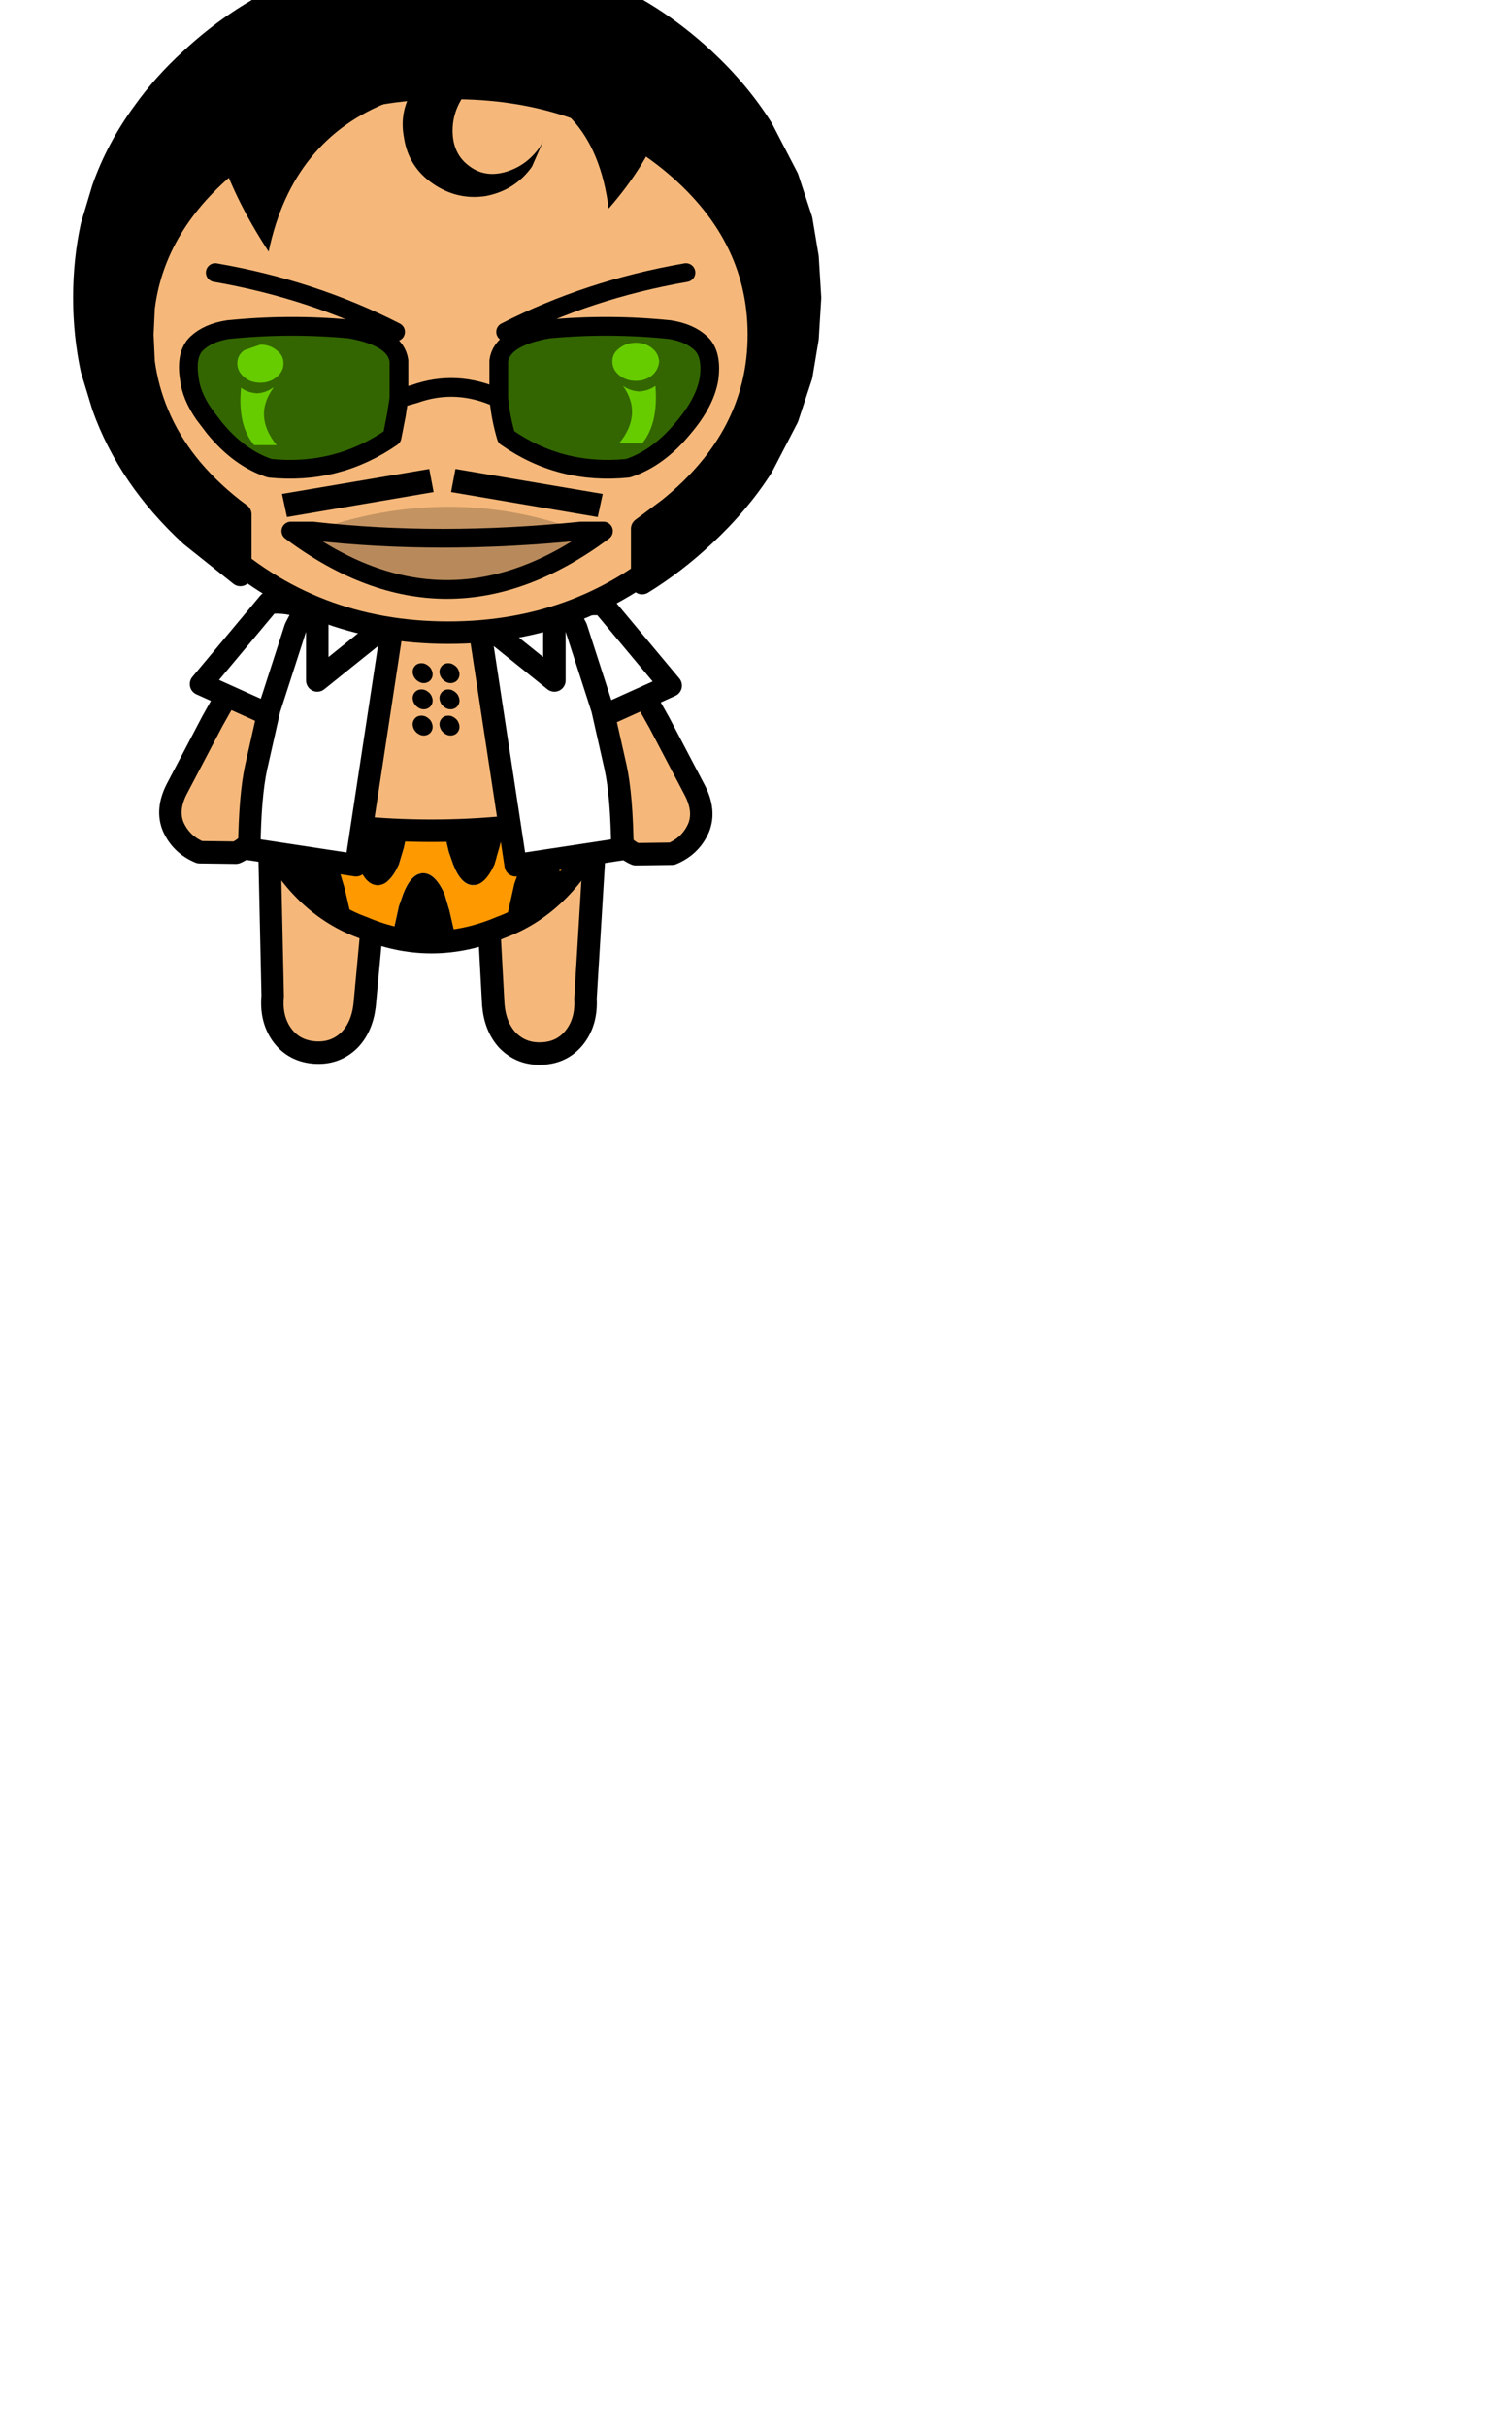<?xml version="1.0" encoding="UTF-8" standalone="no"?>
<svg xmlns:xlink="http://www.w3.org/1999/xlink"  height="145.35px" width="90.65px" xmlns="http://www.w3.org/2000/svg">
  <g transform="matrix(0.6, 0.0, 0.0, 0.6, -1.35, -4.85)">
    <use height="22.75" id="mc1600" transform="matrix(1.244, 0.081, -0.081, 1.244, 28.432, 85.553)" width="10.65" xlink:href="#sprite0"/>
      <use height="22.75" id="mc1500" transform="matrix(-1.246, 0.033, 0.033, 1.246, 62.667, 85.884)" width="10.65" xlink:href="#sprite0"/>
      <use height="22.5" id="mc1400" transform="matrix(1.241, 0.102, -0.102, 1.241, 20.041, 66.28)" width="13.5" xlink:href="#sprite2"/>
      <use height="22.5" id="mc1300" transform="matrix(-1.241, 0.102, 0.102, 1.241, 71.559, 66.43)" width="13.5" xlink:href="#sprite2"/>
      <use height="32.3" id="mc1200" transform="matrix(1.247, 0.0, 0.0, 1.247, 28.017, 62.988)" width="27.85" xlink:href="#sprite5"/>
      <use height="22.8" id="mc1100" transform="matrix(1.247, 0.0, 0.0, 1.247, 26.036, 67.185)" width="31.7" xlink:href="#sprite9"/>
      <use height="50.9" id="mc1000" transform="matrix(1.247, 0.0, 0.0, 1.247, 12.934, 8.915)" width="54.7" xlink:href="#sprite12"/>
      <use height="3.85" id="mc900" transform="matrix(1.247, 0.0, 0.0, 1.247, 30.427, 54.919)" width="25.7" xlink:href="#sprite14"/>
      <use height="2.5" id="mc800" transform="matrix(1.247, 0.0, 0.0, 1.247, 33.495, 58.691)" width="21.5" xlink:href="#sprite15"/>
      <use height="6.15" id="mc700" transform="matrix(1.247, 0.0, 0.0, 1.247, 30.378, 60.184)" width="26.55" xlink:href="#sprite16"/>
      <use height="6.25" id="mc600" transform="matrix(-1.247, 0.0, 0.0, 1.247, 71.726, 34.372)" width="15.95" xlink:href="#sprite18"/>
      <use height="6.25" id="mc500" transform="matrix(1.247, 0.0, 0.0, 1.247, 22.824, 34.372)" width="15.95" xlink:href="#sprite18"/>
      <use height="51.65" id="mc400" transform="matrix(1.247, 0.0, 0.0, 1.247, 9.554, 3.029)" width="59.95" xlink:href="#sprite19"/>
      <use height="17.45" id="mc300" transform="matrix(1.247, 0.0, 0.0, 1.247, 23.044, 11.452)" width="37.25" xlink:href="#sprite21"/>
      <use height="12.95" id="mc200" transform="matrix(1.247, 0.0, 0.0, 1.247, 20.104, 39.757)" width="43.3" xlink:href="#sprite22"/>
      <use height="0.0" id="hat" transform="matrix(1.247, 0.0, 0.0, 1.247, 4.0, -30.65)" width="0.0" xlink:href="#sprite25"/>
  </g>
  <defs>
    <g id="shape0" transform="matrix(1.0, 0.0, 0.0, 1.0, -0.1, -0.2)">
      <path d="M77.5 13.45 Q90.75 26.75 90.75 45.55 90.75 64.35 77.5 77.6 64.2 90.85 45.4 90.85 26.6 90.85 13.35 77.6 0.1 64.35 0.1 45.55 0.1 26.75 13.35 13.45 26.6 0.2 45.4 0.2 64.2 0.2 77.5 13.45" fill="#ff0000" fill-rule="evenodd" stroke="none"/>
    </g>
    <g id="sprite0" transform="matrix(1.0, 0.0, 0.0, 1.0, 5.45, 11.3)">
      <use height="21.0" id="mc100" transform="matrix(-1.0, 0.0, 0.0, -1.0, 4.3, 10.55)" width="8.85" xlink:href="#sprite1"/>
      <use height="22.75" transform="matrix(1.0, 0.0, 0.0, 1.0, -5.45, -11.3)" width="10.65" xlink:href="#shape2"/>
    </g>
    <g id="sprite1" transform="matrix(1.0, 0.0, 0.0, 1.0, 4.4, 10.5)">
      <use height="21.0" transform="matrix(1.0, 0.0, 0.0, 1.0, -4.4, -10.5)" width="8.85" xlink:href="#shape1"/>
    </g>
    <g id="shape1" transform="matrix(1.0, 0.0, 0.0, 1.0, 4.4, 10.5)">
      <path d="M3.4 -6.2 L4.45 6.4 Q4.4 8.1 2.9 9.35 1.45 10.55 -0.3 10.5 -2.05 10.4 -3.25 9.2 -4.45 7.9 -4.4 6.2 L-4.0 -6.5 Q-3.95 -8.25 -2.95 -9.35 -1.9 -10.55 -0.2 -10.5 1.45 -10.45 2.5 -9.15 3.4 -8.0 3.4 -6.2" fill="#f5b87a" fill-rule="evenodd" stroke="none"/>
    </g>
    <g id="shape2" transform="matrix(1.0, 0.0, 0.0, 1.0, 5.45, 11.3)">
      <path d="M3.15 -9.1 Q4.35 -7.85 4.3 -6.1 L3.95 6.55 Q3.85 8.3 2.9 9.4 1.8 10.6 0.1 10.55 -1.55 10.5 -2.55 9.25 -3.5 8.05 -3.45 6.25 L-4.55 -6.35 Q-4.5 -8.05 -3.0 -9.25 -1.55 -10.5 0.25 -10.4 1.95 -10.35 3.15 -9.1 Z" fill="none" stroke="#000000" stroke-linecap="round" stroke-linejoin="round" stroke-width="1.8"/>
    </g>
    <g id="sprite2" transform="matrix(1.0, 0.0, 0.0, 1.0, 6.4, 12.1)">
      <use height="19.35" id="mc300" transform="matrix(0.943, 0.0, 0.0, 0.943, -5.448, -8.701)" width="10.55" xlink:href="#sprite3"/>
      <use height="20.0" transform="matrix(1.0, 0.0, 0.0, 1.0, -6.4, -9.6)" width="11.7" xlink:href="#shape4"/>
      <use height="11.15" id="mc100" transform="matrix(0.943, 0.0, 0.0, 0.943, -3.896, -11.229)" width="10.7" xlink:href="#sprite4"/>
      <use height="12.3" transform="matrix(1.0, 0.0, 0.0, 1.0, -4.8, -12.1)" width="11.9" xlink:href="#shape6"/>
    </g>
    <g id="sprite3" transform="matrix(1.0, 0.0, 0.0, 1.0, 5.3, 9.65)">
      <use height="19.35" transform="matrix(1.0, 0.0, 0.0, 1.0, -5.3, -9.65)" width="10.55" xlink:href="#shape3"/>
    </g>
    <g id="shape3" transform="matrix(1.0, 0.0, 0.0, 1.0, 5.3, 9.65)">
      <path d="M1.65 -9.15 Q2.7 -9.9 3.75 -9.55 4.8 -9.25 5.15 -8.0 5.55 -6.75 4.0 0.3 L2.4 6.65 Q1.9 8.55 0.55 9.25 L-2.55 9.45 Q-4.2 8.9 -4.95 7.4 -5.65 6.0 -4.9 4.25 L-2.4 -1.8 Q0.55 -8.35 1.65 -9.15" fill="#f5b87a" fill-rule="evenodd" stroke="none"/>
    </g>
    <g id="shape4" transform="matrix(1.0, 0.0, 0.0, 1.0, 6.4, 9.6)">
      <path d="M1.05 -8.2 Q0.05 -7.45 -2.75 -1.25 L-5.15 4.4 Q-5.85 6.1 -5.2 7.4 -4.45 8.8 -2.9 9.3 L0.0 9.1 Q1.25 8.45 1.75 6.7 L3.25 0.7 Q4.7 -5.95 4.35 -7.15 4.0 -8.3 3.0 -8.55 2.05 -8.95 1.05 -8.2 Z" fill="none" stroke="#000000" stroke-linecap="round" stroke-linejoin="round" stroke-width="1.8"/>
    </g>
    <g id="sprite4" transform="matrix(1.0, 0.0, 0.0, 1.0, 5.35, 5.65)">
      <use height="11.15" transform="matrix(1.0, 0.0, 0.0, 1.0, -5.35, -5.65)" width="10.7" xlink:href="#shape5"/>
    </g>
    <g id="shape5" transform="matrix(1.0, 0.0, 0.0, 1.0, 5.35, 5.65)">
      <path d="M5.35 -3.75 Q5.45 1.85 4.95 5.5 L-5.35 1.85 -0.15 -5.55 Q3.0 -6.1 5.35 -3.75" fill="#ffffff" fill-rule="evenodd" stroke="none"/>
    </g>
    <g id="shape6" transform="matrix(1.0, 0.0, 0.0, 1.0, 4.8, 12.1)">
      <path d="M1.0 -11.1 L-3.9 -4.15 5.8 -0.7 Q6.25 -4.2 6.2 -9.45 4.05 -11.6 1.0 -11.1 Z" fill="none" stroke="#000000" stroke-linecap="round" stroke-linejoin="round" stroke-width="1.8"/>
    </g>
    <g id="sprite5" transform="matrix(1.0, 0.0, 0.0, 1.0, 13.9, 16.65)">
      <use height="21.6" id="mc200" transform="matrix(1.0, 0.0, 0.0, 1.0, -12.5, -15.75)" width="25.0" xlink:href="#sprite6"/>
      <use height="10.2" id="mc100" transform="matrix(1.0, 0.0, 0.0, 1.0, -13.0, 4.6)" width="26.05" xlink:href="#sprite7"/>
      <use height="32.3" transform="matrix(1.0, 0.0, 0.0, 1.0, -13.9, -16.65)" width="27.85" xlink:href="#shape10"/>
      <use height="7.8" transform="matrix(0.281, 0.0, 0.0, 0.205, -1.497, -7.57)" width="5.7" xlink:href="#shape11"/>
      <use height="7.8" transform="matrix(0.281, 0.0, 0.0, 0.205, -1.497, -5.47)" width="5.7" xlink:href="#shape11"/>
      <use height="7.8" transform="matrix(0.281, 0.0, 0.0, 0.205, -1.497, -3.37)" width="5.7" xlink:href="#shape11"/>
      <use height="7.8" transform="matrix(0.281, 0.0, 0.0, 0.205, 0.653, -7.57)" width="5.7" xlink:href="#shape11"/>
      <use height="7.8" transform="matrix(0.281, 0.0, 0.0, 0.205, 0.653, -5.47)" width="5.7" xlink:href="#shape11"/>
      <use height="7.8" transform="matrix(0.281, 0.0, 0.0, 0.205, 0.653, -3.37)" width="5.7" xlink:href="#shape11"/>
      <use height="7.8" transform="matrix(0.439, 0.0, 0.0, 0.321, 4.695, -7.807)" width="5.7" xlink:href="#shape11"/>
      <use height="7.8" transform="matrix(0.439, 0.0, 0.0, 0.321, -7.205, -7.807)" width="5.7" xlink:href="#shape11"/>
    </g>
    <g id="sprite6" transform="matrix(1.0, 0.0, 0.0, 1.0, 12.5, 10.8)">
      <use height="21.6" transform="matrix(1.0, 0.0, 0.0, 1.0, -12.5, -10.8)" width="25.0" xlink:href="#shape7"/>
    </g>
    <g id="shape7" transform="matrix(1.0, 0.0, 0.0, 1.0, 12.5, 10.8)">
      <path d="M7.25 -10.8 Q11.65 -1.55 12.5 9.55 0.0 12.05 -12.5 9.55 -11.9 -1.05 -7.45 -10.8 L7.25 -10.8" fill="#f5b87a" fill-rule="evenodd" stroke="none"/>
    </g>
    <g id="sprite7" transform="matrix(1.0, 0.0, 0.0, 1.0, 13.0, 5.05)">
      <use height="10.05" id="mc100" transform="matrix(1.0, 0.0, 0.0, 1.0, -13.0, -5.05)" width="26.05" xlink:href="#sprite8"/>
      <use height="9.3" transform="matrix(1.0, 0.0, 0.0, 1.0, -10.9, -4.15)" width="21.5" xlink:href="#shape9"/>
    </g>
    <g id="sprite8" transform="matrix(1.0, 0.0, 0.0, 1.0, 13.0, 5.05)">
      <use height="10.05" transform="matrix(1.0, 0.0, 0.0, 1.0, -13.0, -5.05)" width="26.05" xlink:href="#shape8"/>
    </g>
    <g id="shape8" transform="matrix(1.0, 0.0, 0.0, 1.0, 13.0, 5.05)">
      <path d="M7.0 -0.55 L6.65 0.45 5.9 3.8 5.55 3.95 2.0 5.0 1.45 2.6 1.05 1.25 Q0.3 -0.4 -0.65 -0.4 -1.6 -0.4 -2.25 1.25 L-2.6 2.25 -3.15 4.75 -5.5 3.95 -6.3 3.6 -6.95 0.8 -7.35 -0.55 Q-8.1 -2.2 -9.05 -2.2 -10.0 -2.2 -10.65 -0.55 L-10.9 0.15 Q-12.05 -1.2 -13.0 -3.0 L-12.5 -5.05 -6.7 -4.15 -6.25 -2.1 -5.9 -1.1 Q-5.25 0.55 -4.3 0.55 -3.35 0.55 -2.6 -1.1 L-2.2 -2.45 -1.9 -3.85 1.0 -3.8 1.4 -2.1 1.75 -1.1 Q2.4 0.55 3.35 0.55 4.3 0.55 5.05 -1.1 L5.45 -2.45 5.85 -4.05 12.5 -5.05 13.05 -3.0 Q11.95 -1.0 10.6 0.5 L10.3 -0.55 Q9.55 -2.2 8.6 -2.2 7.65 -2.2 7.0 -0.55" fill="#ff9900" fill-rule="evenodd" stroke="none"/>
    </g>
    <g id="shape9" transform="matrix(1.0, 0.0, 0.0, 1.0, 10.9, 4.15)">
      <path d="M5.05 -1.1 Q4.3 0.55 3.35 0.55 2.4 0.55 1.75 -1.1 L1.4 -2.1 1.0 -3.8 5.85 -4.05 5.45 -2.45 5.05 -1.1 M1.05 1.25 L1.45 2.6 2.0 5.0 -3.15 4.75 -2.6 2.25 -2.25 1.25 Q-1.6 -0.4 -0.65 -0.4 0.3 -0.4 1.05 1.25 M7.0 -0.55 Q7.65 -2.2 8.6 -2.2 9.55 -2.2 10.3 -0.55 L10.6 0.5 Q8.55 2.75 5.9 3.8 L6.65 0.45 7.0 -0.55 M-2.2 -2.45 L-2.6 -1.1 Q-3.35 0.55 -4.3 0.55 -5.25 0.55 -5.9 -1.1 L-6.25 -2.1 -6.7 -4.15 -1.9 -3.85 -2.2 -2.45 M-7.35 -0.55 L-6.95 0.8 -6.3 3.6 Q-8.9 2.45 -10.9 0.15 L-10.65 -0.55 Q-10.0 -2.2 -9.05 -2.2 -8.1 -2.2 -7.35 -0.55" fill="#000000" fill-rule="evenodd" stroke="none"/>
    </g>
    <g id="shape10" transform="matrix(1.0, 0.0, 0.0, 1.0, 13.9, 16.65)">
      <path d="M7.25 -15.75 Q11.65 -6.5 12.5 4.6 L13.05 6.65 Q10.2 11.9 5.55 13.6 0.0 15.95 -5.5 13.6 -10.2 11.9 -13.0 6.65 L-12.5 4.6 Q-11.9 -6.0 -7.45 -15.75 L7.25 -15.75 M12.5 4.6 Q0.0 7.1 -12.5 4.6" fill="none" stroke="#000000" stroke-linecap="round" stroke-linejoin="round" stroke-width="1.8"/>
    </g>
    <g id="shape11" transform="matrix(1.0, 0.0, 0.0, 1.0, 13.35, 25.45)">
      <path d="M-9.05 -24.6 Q-8.05 -23.65 -7.75 -22.05 -7.45 -20.5 -8.05 -19.2 -8.65 -17.95 -9.8 -17.7 -10.95 -17.5 -11.95 -18.5 -12.95 -19.5 -13.25 -21.05 -13.55 -22.65 -12.95 -23.9 -12.35 -25.2 -11.2 -25.4 -10.05 -25.6 -9.05 -24.6" fill="#000000" fill-rule="evenodd" stroke="none"/>
    </g>
    <g id="sprite9" transform="matrix(1.0, 0.0, 0.0, 1.0, 15.85, 11.4)">
      <use height="22.8" id="mc000" transform="matrix(1.0, 0.0, 0.0, 1.0, -15.85, -11.4)" width="13.45" xlink:href="#sprite10"/>
      <use height="22.8" id="mc001" transform="matrix(-1.0, 0.0, 0.0, 1.0, 15.85, -11.4)" width="13.45" xlink:href="#sprite10"/>
    </g>
    <g id="sprite10" transform="matrix(1.0, 0.0, 0.0, 1.0, 6.75, 11.4)">
      <use height="21.0" id="mc100" transform="matrix(1.0, 0.0, 0.0, 1.0, -5.85, -10.5)" width="11.65" xlink:href="#sprite11"/>
      <use height="22.8" transform="matrix(1.0, 0.0, 0.0, 1.0, -6.75, -11.4)" width="13.45" xlink:href="#shape13"/>
    </g>
    <g id="sprite11" transform="matrix(1.0, 0.0, 0.0, 1.0, 5.85, 10.5)">
      <use height="21.0" transform="matrix(1.0, 0.0, 0.0, 1.0, -5.85, -10.5)" width="11.65" xlink:href="#shape12"/>
    </g>
    <g id="shape12" transform="matrix(1.0, 0.0, 0.0, 1.0, 5.85, 10.5)">
      <path d="M5.7 -9.2 L2.7 10.5 -5.85 9.2 Q-5.8 4.95 -5.3 2.65 L-4.25 -2.0 -2.15 -8.5 -1.45 -9.85 -0.6 -9.9 -0.5 -9.95 -0.15 -9.95 -0.15 -10.2 5.8 -10.5 5.7 -9.2" fill="#ffffff" fill-rule="evenodd" stroke="none"/>
    </g>
    <g id="shape13" transform="matrix(1.0, 0.0, 0.0, 1.0, 6.75, 11.4)">
      <path d="M-0.15 -10.2 L5.8 -10.5 5.7 -9.2 2.7 10.5 -5.85 9.2 Q-5.8 4.95 -5.3 2.65 L-4.25 -2.0 -2.15 -8.5 -1.45 -9.85 -0.6 -9.9 -0.5 -9.95 -0.15 -9.95 M5.7 -9.2 L-0.4 -4.3 -0.4 -8.9" fill="none" stroke="#000000" stroke-linecap="round" stroke-linejoin="round" stroke-width="1.8"/>
    </g>
    <g id="sprite12" transform="matrix(1.0, 0.0, 0.0, 1.0, 27.6, 25.45)">
      <use height="49.1" id="mc200" transform="matrix(1.0, 0.0, 0.0, 1.0, -26.5, -25.05)" width="52.9" xlink:href="#sprite13"/>
      <use height="50.9" transform="matrix(1.0, 0.0, 0.0, 1.0, -27.6, -25.45)" width="54.7" xlink:href="#shape15"/>
    </g>
    <g id="sprite13" transform="matrix(1.0, 0.0, 0.0, 1.0, 26.45, 24.55)">
      <use height="49.1" transform="matrix(1.0, 0.0, 0.0, 1.0, -26.45, -24.55)" width="52.9" xlink:href="#shape14"/>
    </g>
    <g id="shape14" transform="matrix(1.0, 0.0, 0.0, 1.0, 26.45, 24.55)">
      <path d="M26.45 0.0 Q26.45 3.2 25.65 6.15 23.95 12.4 18.7 17.35 10.95 24.55 0.0 24.55 -10.95 24.55 -18.7 17.35 -26.45 10.1 -26.45 0.0 -26.45 -5.85 -23.9 -10.7 -22.0 -14.25 -18.7 -17.3 -11.75 -23.8 -2.2 -24.45 L0.0 -24.55 Q10.95 -24.55 18.7 -17.3 23.95 -12.4 25.65 -6.15 26.45 -3.25 26.45 0.0" fill="#f5b87a" fill-rule="evenodd" stroke="none"/>
    </g>
    <g id="shape15" transform="matrix(1.0, 0.0, 0.0, 1.0, 27.6, 25.45)">
      <path d="M25.4 -6.15 Q26.2 -3.25 26.2 0.0 26.2 3.2 25.4 6.15 23.7 12.4 18.45 17.35 10.7 24.55 -0.25 24.55 -11.2 24.55 -18.95 17.35 -26.7 10.1 -26.7 0.0 -26.7 -5.85 -24.15 -10.7 -22.25 -14.25 -18.95 -17.3 -12.0 -23.8 -2.45 -24.45 L-0.25 -24.55 Q10.7 -24.55 18.45 -17.3 23.7 -12.4 25.4 -6.15 Z" fill="none" stroke="#000000" stroke-linecap="round" stroke-linejoin="round" stroke-width="1.8"/>
    </g>
    <g id="sprite14" transform="matrix(1.0, 0.0, 0.0, 1.0, 12.85, 1.95)">
      <use height="3.85" transform="matrix(1.0, 0.0, 0.0, 1.0, 0.7, -1.95)" width="12.15" xlink:href="#shape16"/>
      <use height="3.85" transform="matrix(-1.0, 0.0, 0.0, 1.0, -0.7, -1.95)" width="12.15" xlink:href="#shape16"/>
    </g>
    <g id="shape16" transform="matrix(1.0, 0.0, 0.0, 1.0, 6.05, 1.9)">
      <path d="M-6.05 -0.05 L-5.7 -1.9 6.1 0.1 5.7 1.95 -6.05 -0.05" fill="#000000" fill-rule="evenodd" stroke="none"/>
    </g>
    <g id="sprite15" transform="matrix(1.0, 0.0, 0.0, 1.0, 10.75, 1.25)">
      <use height="2.5" transform="matrix(1.0, 0.0, 0.0, 1.0, -10.75, -1.25)" width="21.5" xlink:href="#shape17"/>
    </g>
    <g id="shape17" transform="matrix(1.0, 0.0, 0.0, 1.0, 10.75, 1.25)">
      <path d="M10.75 0.7 Q-0.65 1.85 -10.75 0.7 0.25 -3.2 10.75 0.7" fill="#000000" fill-opacity="0.2" fill-rule="evenodd" stroke="none"/>
    </g>
    <g id="sprite16" transform="matrix(1.0, 0.0, 0.0, 1.0, 13.25, 3.1)">
      <use height="4.65" id="mc100" transform="matrix(1.0, 0.0, 0.0, 1.0, -12.5, -2.35)" width="25.05" xlink:href="#sprite17"/>
      <use height="6.15" transform="matrix(1.0, 0.0, 0.0, 1.0, -13.25, -3.1)" width="26.55" xlink:href="#shape19"/>
    </g>
    <g id="sprite17" transform="matrix(1.0, 0.0, 0.0, 1.0, 12.5, 2.35)">
      <use height="4.65" transform="matrix(1.0, 0.0, 0.0, 1.0, -12.5, -2.35)" width="25.05" xlink:href="#shape18"/>
    </g>
    <g id="shape18" transform="matrix(1.0, 0.0, 0.0, 1.0, 12.5, 2.35)">
      <path d="M12.55 -2.35 Q0.0 7.0 -12.5 -2.35 L-10.75 -2.35 Q-0.65 -1.2 10.75 -2.35 L12.55 -2.35" fill="#f5b87a" fill-rule="evenodd" stroke="none"/>
      <path d="M12.55 -2.35 Q0.0 7.0 -12.5 -2.35 L-10.75 -2.35 Q-0.65 -1.2 10.75 -2.35 L12.55 -2.35" fill="#000000" fill-opacity="0.251" fill-rule="evenodd" stroke="none"/>
    </g>
    <g id="shape19" transform="matrix(1.0, 0.0, 0.0, 1.0, 13.25, 3.1)">
      <path d="M12.55 -2.35 Q0.0 7.0 -12.5 -2.35 L-10.75 -2.35 Q-0.65 -1.2 10.75 -2.35 L12.55 -2.35 Z" fill="none" stroke="#000000" stroke-linecap="round" stroke-linejoin="round" stroke-width="1.5"/>
    </g>
    <g id="sprite18" transform="matrix(1.0, 0.0, 0.0, 1.0, 8.0, 3.15)">
      <use height="6.25" transform="matrix(1.0, 0.0, 0.0, 1.0, -8.0, -3.15)" width="15.95" xlink:href="#shape20"/>
    </g>
    <g id="shape20" transform="matrix(1.0, 0.0, 0.0, 1.0, 8.0, 3.15)">
      <path d="M-7.25 -2.4 Q0.55 -1.05 7.2 2.35" fill="none" stroke="#000000" stroke-linecap="round" stroke-linejoin="round" stroke-width="1.5"/>
    </g>
    <g id="sprite19" transform="matrix(1.0, 0.0, 0.0, 1.0, 29.95, 25.8)">
      <use height="49.85" id="mc200" transform="matrix(1.0, 0.0, 0.0, 1.0, -29.05, -24.9)" width="58.15" xlink:href="#sprite20"/>
      <use height="51.65" transform="matrix(1.0, 0.0, 0.0, 1.0, -29.95, -25.8)" width="59.95" xlink:href="#shape22"/>
    </g>
    <g id="sprite20" transform="matrix(1.0, 0.0, 0.0, 1.0, 29.05, 24.9)">
      <use height="49.85" transform="matrix(1.0, 0.0, 0.0, 1.0, -29.05, -24.9)" width="58.15" xlink:href="#shape21"/>
    </g>
    <g id="shape21" transform="matrix(1.0, 0.0, 0.0, 1.0, 29.05, 24.9)">
      <path d="M0.8 -24.9 Q12.35 -24.65 20.6 -17.0 23.4 -14.4 25.25 -11.45 L27.3 -7.5 28.4 -4.15 28.9 -1.15 29.1 2.1 28.9 5.35 28.4 8.35 27.3 11.7 25.25 15.65 Q23.4 18.55 20.6 21.15 18.25 23.35 15.65 24.95 L15.65 20.6 17.8 19.0 Q25.0 13.2 25.0 5.05 25.0 -3.15 17.8 -8.95 10.55 -14.75 0.35 -14.7 L-2.6 -14.6 Q-5.95 -14.35 -8.85 -13.4 L-9.9 -13.0 Q-13.85 -11.6 -17.15 -8.95 -23.45 -3.9 -24.3 2.9 L-24.4 5.05 -24.3 7.25 Q-24.0 9.45 -23.15 11.45 -21.4 15.65 -17.15 19.0 L-16.55 19.45 -16.55 24.3 -20.5 21.15 Q-25.5 16.55 -27.55 10.8 L-28.45 7.85 Q-29.05 5.05 -29.05 2.1 -29.05 -0.9 -28.45 -3.65 L-27.55 -6.65 Q-26.4 -9.9 -24.3 -12.75 -22.7 -15.0 -20.5 -17.0 -17.65 -19.65 -14.4 -21.4 L-13.4 -21.95 Q-8.45 -24.35 -2.6 -24.8 L-0.75 -24.9 -0.1 -24.9 0.05 -24.9 0.8 -24.9" fill="#000000" fill-rule="evenodd" stroke="none"/>
    </g>
    <g id="shape22" transform="matrix(1.0, 0.0, 0.0, 1.0, 29.95, 25.8)">
      <path d="M20.6 -17.0 Q23.4 -14.4 25.25 -11.45 L27.3 -7.5 28.4 -4.15 28.9 -1.15 29.1 2.1 28.9 5.35 28.4 8.35 27.3 11.7 25.25 15.65 Q23.4 18.55 20.6 21.15 18.25 23.35 15.65 24.95 L15.65 20.6 17.8 19.0 Q25.0 13.2 25.0 5.05 25.0 -3.15 17.8 -8.95 10.55 -14.75 0.35 -14.7 L-2.6 -14.6 Q-5.95 -14.35 -8.85 -13.4 L-9.9 -13.0 Q-13.85 -11.6 -17.15 -8.95 -23.45 -3.9 -24.3 2.9 L-24.4 5.05 -24.3 7.25 Q-24.0 9.45 -23.15 11.45 -21.4 15.65 -17.15 19.0 L-16.55 19.45 -16.55 24.3 -20.5 21.15 Q-25.5 16.55 -27.55 10.8 L-28.45 7.85 Q-29.05 5.05 -29.05 2.1 -29.05 -0.9 -28.45 -3.65 L-27.55 -6.65 Q-26.4 -9.9 -24.3 -12.75 -22.7 -15.0 -20.5 -17.0 -17.65 -19.65 -14.4 -21.4 L-13.4 -21.95 Q-8.45 -24.35 -2.6 -24.8 L-0.75 -24.9 -0.1 -24.9 0.05 -24.9 0.8 -24.9 Q12.35 -24.65 20.6 -17.0 Z" fill="none" stroke="#000000" stroke-linecap="round" stroke-linejoin="round" stroke-width="1.8"/>
    </g>
    <g id="sprite21" transform="matrix(1.0, 0.0, 0.0, 1.0, 18.65, 8.7)">
      <use height="17.45" transform="matrix(1.0, 0.0, 0.0, 1.0, -18.65, -8.7)" width="37.25" xlink:href="#shape23"/>
    </g>
    <g id="shape23" transform="matrix(1.0, 0.0, 0.0, 1.0, 18.65, 8.7)">
      <path d="M18.4 -8.7 Q19.6 -1.75 13.45 5.3 12.25 -4.0 4.0 -4.8 L18.4 -8.7 M4.65 -5.95 Q3.0 -5.45 1.95 -3.9 0.85 -2.4 0.95 -0.65 1.05 1.05 2.35 1.95 3.6 2.85 5.25 2.35 6.9 1.85 7.95 0.35 L8.2 -0.1 7.3 1.95 Q5.95 3.85 3.6 4.3 1.3 4.65 -0.65 3.3 -2.6 1.95 -2.95 -0.35 -3.4 -2.65 -2.0 -4.55 -0.65 -6.55 1.65 -6.95 3.85 -7.35 5.7 -6.1 L4.65 -5.95 M-18.45 -7.15 L-4.0 -3.3 Q-11.9 -0.3 -13.8 8.75 -19.65 -0.2 -18.45 -7.15" fill="#000000" fill-rule="evenodd" stroke="none"/>
    </g>
    <g id="sprite22" transform="matrix(1.0, 0.0, 0.0, 1.0, 21.65, 6.45)">
      <use height="11.45" id="mc100" transform="matrix(1.0, 0.0, 0.0, 1.0, -20.9, -5.7)" width="41.8" xlink:href="#sprite23"/>
      <use height="12.95" transform="matrix(1.0, 0.0, 0.0, 1.0, -21.65, -6.45)" width="43.3" xlink:href="#shape26"/>
    </g>
    <g id="sprite23" transform="matrix(1.0, 0.0, 0.0, 1.0, 20.9, 5.7)">
      <use height="11.45" id="mc100" transform="matrix(1.0, 0.0, 0.0, 1.0, -20.9, -5.7)" width="41.8" xlink:href="#sprite24"/>
      <use height="11.45" transform="matrix(1.0, 0.0, 0.0, 1.0, -20.9, -5.7)" width="41.8" xlink:href="#shape25"/>
    </g>
    <g id="sprite24" transform="matrix(1.0, 0.0, 0.0, 1.0, 20.9, 5.7)">
      <use height="11.45" transform="matrix(1.0, 0.0, 0.0, 1.0, -20.9, -5.7)" width="41.8" xlink:href="#shape24"/>
    </g>
    <g id="shape24" transform="matrix(1.0, 0.0, 0.0, 1.0, 20.9, 5.7)">
      <path d="M20.2 -4.35 Q21.1 -3.5 20.85 -1.55 20.55 0.35 18.8 2.4 16.8 4.85 14.35 5.65 8.95 6.2 4.6 3.15 4.15 1.65 4.0 0.05 L4.0 -2.95 Q4.25 -4.85 8.0 -5.5 12.85 -5.95 17.7 -5.45 19.3 -5.2 20.2 -4.35 M-4.0 -2.95 L-4.0 0.05 -4.2 1.35 -4.55 3.15 Q-8.95 6.2 -14.35 5.65 -16.8 4.85 -18.8 2.4 L-19.6 1.35 Q-20.65 -0.15 -20.8 -1.55 -21.1 -3.5 -20.2 -4.35 -19.3 -5.2 -17.7 -5.45 -12.8 -5.95 -7.95 -5.5 -4.25 -4.85 -4.0 -2.95" fill="#66cc00" fill-rule="evenodd" stroke="none"/>
    </g>
    <g id="shape25" transform="matrix(1.0, 0.0, 0.0, 1.0, 20.9, 5.7)">
      <path d="M8.0 -5.5 Q12.85 -5.95 17.7 -5.45 19.3 -5.2 20.2 -4.35 21.1 -3.5 20.85 -1.55 20.55 0.35 18.8 2.4 16.8 4.85 14.35 5.65 8.95 6.2 4.6 3.15 4.15 1.65 4.0 0.05 L4.0 -2.95 Q4.25 -4.85 8.0 -5.5 M13.65 -1.8 Q14.2 -1.35 15.0 -1.35 15.75 -1.35 16.3 -1.8 16.8 -2.25 16.85 -2.9 16.8 -3.55 16.3 -3.95 15.75 -4.4 15.0 -4.4 14.2 -4.4 13.65 -3.95 13.1 -3.55 13.1 -2.9 13.1 -2.25 13.65 -1.8 M13.95 -0.95 Q15.55 1.3 13.65 3.65 L15.5 3.65 Q16.8 2.05 16.55 -0.95 16.0 -0.55 15.25 -0.5 14.5 -0.55 13.95 -0.95 M-16.4 -3.8 Q-16.95 -3.4 -16.95 -2.75 -16.95 -2.1 -16.4 -1.65 -15.9 -1.2 -15.1 -1.2 -14.35 -1.2 -13.8 -1.65 -13.25 -2.1 -13.25 -2.75 -13.25 -3.4 -13.8 -3.8 -14.35 -4.25 -15.1 -4.25 L-16.4 -3.8 M-17.7 -5.45 Q-12.8 -5.95 -7.95 -5.5 -4.25 -4.85 -4.0 -2.95 L-4.0 0.05 -4.2 1.35 -4.55 3.15 Q-8.95 6.2 -14.35 5.65 -16.8 4.85 -18.8 2.4 L-19.6 1.35 Q-20.65 -0.15 -20.8 -1.55 -21.1 -3.5 -20.2 -4.35 -19.3 -5.2 -17.7 -5.45 M-15.35 -0.35 Q-16.15 -0.4 -16.65 -0.8 -16.95 2.2 -15.6 3.8 L-13.8 3.8 Q-15.7 1.45 -14.05 -0.8 L-14.1 -0.8 Q-14.65 -0.4 -15.35 -0.35" fill="#000000" fill-opacity="0.502" fill-rule="evenodd" stroke="none"/>
    </g>
    <g id="shape26" transform="matrix(1.0, 0.0, 0.0, 1.0, 21.65, 6.45)">
      <path d="M4.0 0.05 L4.0 -2.95 Q4.25 -4.85 8.0 -5.5 12.85 -5.95 17.7 -5.45 19.3 -5.2 20.2 -4.35 21.1 -3.5 20.85 -1.55 20.55 0.35 18.8 2.4 16.8 4.85 14.35 5.65 8.95 6.2 4.6 3.15 4.15 1.65 4.0 0.05 0.6 -1.5 -2.75 -0.3 L-4.0 0.05 -4.2 1.35 -4.55 3.15 Q-8.95 6.2 -14.35 5.65 -16.8 4.85 -18.8 2.4 L-19.6 1.35 Q-20.65 -0.15 -20.8 -1.55 -21.1 -3.5 -20.2 -4.35 -19.3 -5.2 -17.7 -5.45 -12.8 -5.95 -7.95 -5.5 -4.25 -4.85 -4.0 -2.95 L-4.0 0.05" fill="none" stroke="#000000" stroke-linecap="round" stroke-linejoin="round" stroke-width="1.5"/>
    </g>
  </defs>
</svg>